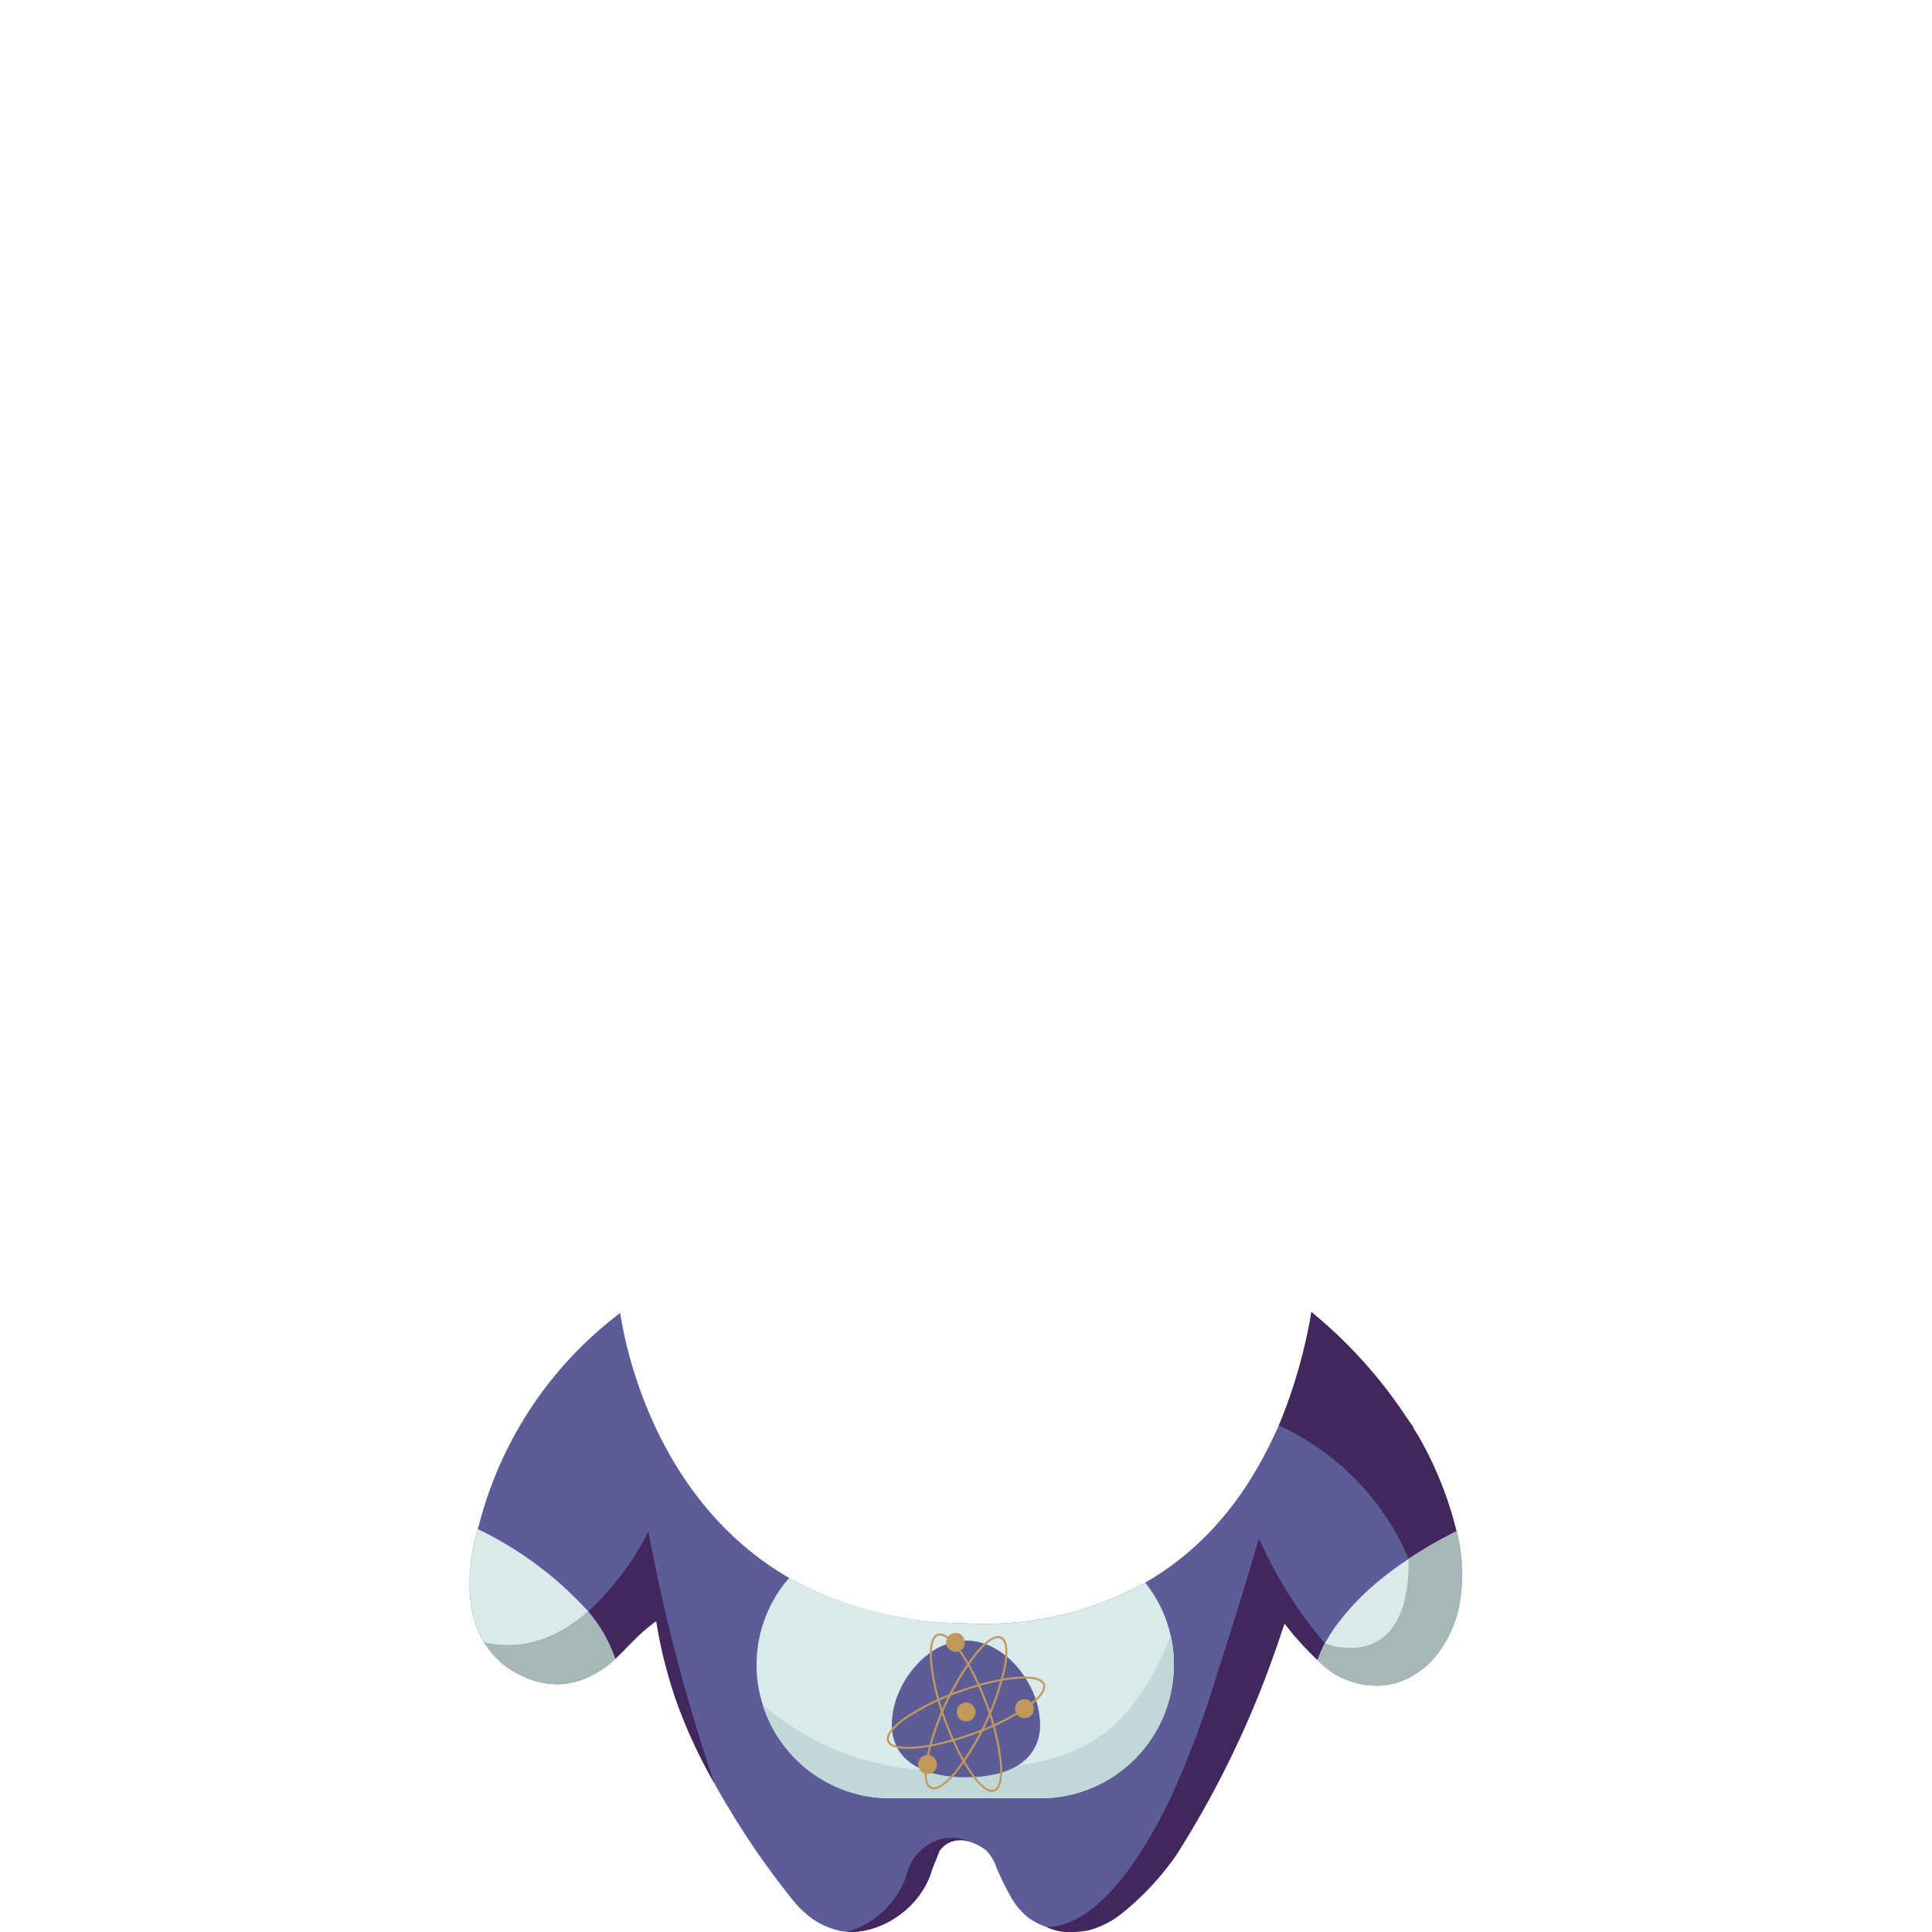 <svg id="Camada_1" data-name="Camada 1" xmlns="http://www.w3.org/2000/svg" viewBox="0 0 150 150"><path d="M113.08,118.89a28.254,28.254,0,0,0-2.96-7.39l-.35-.56a.614.614,0,0,0-.07-.18c-.11-.15-.22-.31-.33-.46l-.05-.08h-.01a36.586,36.586,0,0,0-7.498-8.353A30.358,30.358,0,0,1,99.29,110.67c-1.261,2.739-3.974,8.525-10.37,12.2a25.942,25.942,0,0,1-14.15,3.16,28.367,28.367,0,0,1-13.5-3.52c-10.702-6.199-12.815-18.597-13.119-20.569A29.949,29.949,0,0,0,37.16,118.51a1.274,1.274,0,0,0-.06.21c-.32,1.02-1.5,5.53.48,8.81a6.541,6.541,0,0,0,2.39,2.3,6.028,6.028,0,0,0,.67.34,4.793,4.793,0,0,0,.65.25,5.729,5.729,0,0,0,1.21.29,5.952,5.952,0,0,0,1.11.04l.3-.03c.11-.01.22-.03.33-.05s.22-.05.33-.07a3.36,3.36,0,0,0,.48-.14,2.739,2.739,0,0,0,.4-.15c.23-.1.46-.21.67-.32a8.187,8.187,0,0,0,1.65-1.21,9.775,9.775,0,0,0,1.57-1.84l.43-.38,1.07-.94c.04.09.07.16.1.23,0,.01.01.01.01.02a1.998,1.998,0,0,1,.09.3c.11.61.24,1.21.38,1.8.03.15.06.29.1.45a40.241,40.241,0,0,0,3.96,10.06c.09.18.18.34.27.49v.01a3.359,3.359,0,0,1,.23.4c.25.44.52.88.79,1.31v.01c0,.01.01.02.02.04a.296.296,0,0,1,.03.04c.02.03.04.07.07.12a63.64,63.64,0,0,0,4.72,6.69,6.968,6.968,0,0,0,.602.657c.061.059.157.149.278.253a5.719,5.719,0,0,0,3.388,1.5,4.667,4.667,0,0,0,1.048-.079A7.056,7.056,0,0,0,72.1,145.9a5.895,5.895,0,0,0,.24-.67.185.185,0,0,0,.02-.07c.21-.53.41-1.03.59-1.48l.01-.01a2.03,2.03,0,0,1,1.82-.79,2.278,2.278,0,0,1,.67.17,3.91,3.91,0,0,1,1.08.59,3.255,3.255,0,0,1,.82,1.32,22.205,22.205,0,0,0,1.247,2.513A5.64,5.64,0,0,0,79.83,148.88c.198.139.42.27.42.27a5.025,5.025,0,0,0,.49.26,4.705,4.705,0,0,0,1.152.368,3.935,3.935,0,0,0,.828.053c2.694-.114,4.579-3.04,5.5-4.456,2.249-3.46,5.675-8.572,9.85-15.085a.102.102,0,0,0,.009-.029l.001-.021a.01.01,0,0,0,.01-.01c.43-1.1.85-2.21,1.27-3.33.11-.29.24-.57.37-.85.01.01.01.02.03.03a23.643,23.643,0,0,0,2.54,2.81v.01c.05.04.1.1.16.15.05.05.1.1.16.15a5.866,5.866,0,0,0,.49.41c.17.13.33.24.49.34a4.378,4.378,0,0,0,.51.29c.15.07.31.14.46.2a6.505,6.505,0,0,1-1.9-1.24c-.11-.1-.22-.21-.32-.3a7.101,7.101,0,0,1,.55-1.27c0-.01.01-.01.01-.02.09-.17.19-.35.31-.54.15.26.31.51.47.75a10.511,10.511,0,0,0,1.79,2.03,8.775,8.775,0,0,0,1.39,1.03,3.317,3.317,0,0,0,.46-.02q.195-.015.33-.03h.03a.441.441,0,0,1,.1-.02.06.06,0,0,1,.04-.01h.02a.574.574,0,0,1,.1-.02c.01-.01.01-.01.02-.01H108a.031.031,0,0,1,.02-.01s.1-.02.28-.06a.557.557,0,0,0,.12-.04.93.93,0,0,0,.13-.04c.06-.02.13-.04.2-.07.14-.05.29-.12.46-.19.09-.04.17-.08.26-.13.01,0,.01,0,.01-.01a2.629,2.629,0,0,0,.23-.13,6.708,6.708,0,0,0,1.72-1.47,26.392,26.392,0,0,0-2.06-7.59A35.895,35.895,0,0,1,113.08,118.89ZM65.53,149.87a.344.344,0,0,1-.14-.03c-.06-.01-.06-.01-.02-.01h.01c.06.01.12.03.18.04Z" style="fill:#5c5c99"/><path d="M69.757,146.927a7.281,7.281,0,0,1-1.466,1.717,6.834,6.834,0,0,1-2.57,1.346c.093.008.192.013.297.014.136.002.262-.004.379-.013a6.419,6.419,0,0,0,1.175-.201,6.907,6.907,0,0,0,2.143-1.028A6.782,6.782,0,0,0,72.1,145.9a6.131,6.131,0,0,0,.24-.67.185.185,0,0,0,.02-.07c.21-.53.41-1.03.59-1.48l.01-.01a1.878,1.878,0,0,1,1.41-.79,2.71,2.71,0,0,1,.41,0,2.237,2.237,0,0,1,.67.17,3.595,3.595,0,0,0-2.392-.273,3.732,3.732,0,0,0-2.017,1.4C70.283,145.137,70.59,145.585,69.757,146.927Z" style="fill:#41275b"/><path d="M110.12,111.5l-.35-.56a.614.614,0,0,0-.07-.18c-.11-.15-.22-.31-.33-.46l-.05-.08h-.01a36.781,36.781,0,0,0-7.497-8.358c-.138.827-.309,1.686-.517,2.573A40.727,40.727,0,0,1,99.29,110.67a20.001,20.001,0,0,1,10.08,10.36,35.895,35.895,0,0,1,3.71-2.14A28.254,28.254,0,0,0,110.12,111.5Z" style="fill:#41275b"/><path d="M102.35,128.9a7.101,7.101,0,0,1,.55-1.27.078.078,0,0,1-.04-.04,33.625,33.625,0,0,1-5.12-8.15c-.707,2.436-1.778,6.018-3.19,10.34a74.01,74.01,0,0,1-3.641,9.759c-4.264,8.856-7.751,9.815-9.023,10.021-.252.041-.462.059-.602.068a3.847,3.847,0,0,0,.477.189,3.917,3.917,0,0,0,1.165.188c.163.002.406.001.699-.015,0,0,.44-.03.831-.102a7.036,7.036,0,0,0,2.591-1.285,21.538,21.538,0,0,0,4.314-4.624A76.484,76.484,0,0,0,98.423,129.79c.588-1.581,1.029-2.89,1.307-3.74.01.01.01.02.03.03a23.643,23.643,0,0,0,2.54,2.81v.01c.05.04.1.1.16.15.05.05.1.1.16.15a5.866,5.866,0,0,0,.49.41c.17.13.33.24.49.34a4.378,4.378,0,0,0,.51.29c.15.07.31.14.46.2a6.505,6.505,0,0,1-1.9-1.24C102.56,129.1,102.45,128.99,102.35,128.9Z" style="fill:#41275b"/><path d="M50.34,118.91a22.023,22.023,0,0,1-4.67,6.2,11.346,11.346,0,0,1,2.1,3.67c.01.01.01.01.01.02.15-.15.377-.376.653-.652.861-.865,1.024-1.042,1.337-1.327a12.664,12.664,0,0,1,1.18-.95c.095.604.23,1.364.424,2.235a37.426,37.426,0,0,0,1.043,3.711A38.365,38.365,0,0,0,55.48,138.48a140.073,140.073,0,0,1-5.04-19.04Q50.389,119.175,50.34,118.91Z" style="fill:#41275b"/><path d="M91.14,129.26a10.379,10.379,0,0,1-10.35,10.36H69.09a10.369,10.369,0,0,1-9.88-7.3,9.993,9.993,0,0,1-.47-3.06,10.278,10.278,0,0,1,2.35-6.54c.06-.07.11-.14.18-.21a29.216,29.216,0,0,0,13.5,3.52,25.942,25.942,0,0,0,14.15-3.16c.12.16.24.32.35.48a10.168,10.168,0,0,1,1.87,5.91Z" style="fill:#daeaea"/><path d="M91.141,129.26a10.379,10.379,0,0,1-10.35,10.36h-11.7a10.369,10.369,0,0,1-9.88-7.3,20.616,20.616,0,0,0,13.84,5.12c9.31-.13,14.09-1.25,17.85-10.41A10.295,10.295,0,0,1,91.141,129.26Z" style="fill:#c0d8d7"/><path d="M47.781,128.8a7.274,7.274,0,0,1-3.21,1.8c-.11.02-.22.05-.33.07s-.22.04-.33.05l-.3.03a5.951,5.951,0,0,1-1.11-.04,5.729,5.729,0,0,1-1.21-.29,8.465,8.465,0,0,1-1.28-.59,6.539,6.539,0,0,1-2.39-2.3c1.95.44,4.89.37,8.05-2.42a11.351,11.351,0,0,1,2.1,3.67C47.781,128.79,47.781,128.79,47.781,128.8Z" style="fill:#a5b7b6"/><path d="M40.011,129.83a8.465,8.465,0,0,0,1.28.59,6.317,6.317,0,0,1-1.32-.59,6.54,6.54,0,0,1-2.39-2.3c-1.98-3.28-.8-7.79-.48-8.81a27.871,27.871,0,0,1,8.57,6.39c-3.16,2.79-6.1,2.86-8.05,2.42A6.536,6.536,0,0,0,40.011,129.83Z" style="fill:#daeaea"/><path d="M113.36,124.38a9.144,9.144,0,0,1-1.92,4.26l-.01.01a6.534,6.534,0,0,1-1.72,1.44c-.08.05-.15.09-.23.13,0,.01,0,.01-.01.01-.09.05-.17.09-.26.13-.17.07-.32.14-.46.19-.07.03-.14.05-.2.07a.929.929,0,0,1-.13.04.564.564,0,0,1-.12.04c-.18.04-.28.06-.28.06a.031.031,0,0,0-.02.01h-.03c-.01,0-.01,0-.02.01a.576.576,0,0,0-.1.02h-.02a.06.06,0,0,0-.04.01.44.44,0,0,0-.1.02h-.03q-.135.015-.33.03a3.317,3.317,0,0,1-.46.02h-.03c-.1,0-.2,0-.31-.01-.12-.01-.23-.01-.35-.03a1.134,1.134,0,0,1-.25-.03,3.728,3.728,0,0,1-.44-.08c-.11-.02-.22-.05-.34-.08-.2-.06-.41-.13-.61-.21h-.01a3.997,3.997,0,0,1-.42-.2,4.403,4.403,0,0,1-.51-.29c-.16-.1-.32-.21-.49-.34a5.915,5.915,0,0,1-.49-.41c-.06-.05-.11-.1-.16-.15-.06-.05-.11-.11-.16-.15v-.01c.02-.07.05-.15.08-.24l.12-.29c.09-.22.21-.48.36-.77.1-.16.2-.34.31-.52a10.578,10.578,0,0,1,.76-1.11,19.949,19.949,0,0,1,3.58-3.59c.56-.44,1.18-.89,1.86-1.34a35.929,35.929,0,0,1,3.71-2.14c.01-.01.02-.01.03-.02A13.683,13.683,0,0,1,113.36,124.38Z" style="fill:#daeaea"/><path d="M113.36,124.38a9.144,9.144,0,0,1-1.92,4.26l-.01.01a6.534,6.534,0,0,1-1.72,1.44c-.08.05-.15.09-.23.13,0,.01,0,.01-.01.01-.09.05-.17.09-.26.13-.17.07-.32.14-.46.19-.07.03-.14.05-.2.07a.929.929,0,0,1-.13.04.564.564,0,0,1-.12.04c-.18.04-.28.06-.28.06a.031.031,0,0,0-.02.01h-.03c-.01,0-.01,0-.02.01a.576.576,0,0,0-.1.02h-.02a.06.06,0,0,0-.04.01.44.44,0,0,0-.1.02h-.03q-.135.015-.33.03a3.317,3.317,0,0,1-.46.02h-.03c-.1,0-.2,0-.31-.01-.12-.01-.23-.01-.35-.03a1.134,1.134,0,0,1-.25-.03,3.728,3.728,0,0,1-.44-.08c-.11-.02-.22-.05-.34-.08-.2-.06-.41-.13-.61-.21h-.01a3.997,3.997,0,0,1-.42-.2,4.403,4.403,0,0,1-.51-.29c-.16-.1-.32-.21-.49-.34a5.915,5.915,0,0,1-.49-.41c-.06-.05-.11-.1-.16-.15-.06-.05-.11-.11-.16-.15v-.01c.02-.07.05-.15.08-.24l.12-.29.36-.77s6.59,2.65,6.51-6.56a35.929,35.929,0,0,1,3.71-2.14c.01-.01.02-.01.03-.02A13.683,13.683,0,0,1,113.36,124.38Z" style="fill:#a5b7b6"/><path d="M80.137,131.236c-.109-.226-.218-.448-.343-.665q-.053-.091-.109-.18v-.003q-.116-.183-.239-.36l-.051-.073-.005-.007q-.11-.154-.227-.303l-.009-.012-.019-.024c-.02-.025-.04-.05-.06-.075v.001q-.179-.218-.375-.422c-.109-.115-.235-.227-.344-.333a5.532,5.532,0,0,0-.704-.551,6.872,6.872,0,0,0-.705-.402,5.472,5.472,0,0,0-.705-.27c-.11-.034-.235-.063-.345-.087-.118-.025-.238-.045-.361-.061h0l-.026-.003q-.042-.005-.084-.009l-.042-.004-.049-.004-.077-.005-.029-.002q-.046-.003-.092-.004l-.018-.001q-.05-.001-.101-.002c-.073,0-.156.002-.219.005-.126.006-.235.016-.345.031a4.708,4.708,0,0,0-.707.151,4.167,4.167,0,0,0-.707.274,4.675,4.675,0,0,0-.698.4,3.741,3.741,0,0,0-.34.246q-.122.094-.24.194a5.622,5.622,0,0,0-.419.392q-.231.236-.443.495c-.126.148-.236.301-.347.458a6.835,6.835,0,0,0-.71,1.247,6.533,6.533,0,0,0-.604,2.595,3.738,3.738,0,0,0,.59,2.114,3.18,3.18,0,0,0,.704.767,3.485,3.485,0,0,0,.344.251,4.832,4.832,0,0,0,.441.254q.197.102.416.189l.047.018.004.001q.093.036.19.07c.108.039.216.076.338.11a6.663,6.663,0,0,0,.696.169q.329.067.706.108.353.04.706.057c.11.006.22.01.345.012.063.001.146.002.219.003q.061,0,.123,0l.033,0,.092-.001.031-.001.099-.002.021-.001.109-.004.01,0h0c.122-.005.243-.011.361-.02.11-.008.235-.018.345-.03q.353-.038.706-.101.353-.067.707-.163a5.674,5.674,0,0,0,.707-.244c.11-.05.236-.102.346-.159q.197-.099.377-.213v0l.057-.037L79.13,137l.013-.009q.114-.076.22-.158l.013-.01.048-.038.037-.03.009-.007q.1-.081.194-.168v-.002q.056-.052.11-.106a4.136,4.136,0,0,0,.346-.418,3.741,3.741,0,0,0,.633-2.154A6.61,6.61,0,0,0,80.137,131.236Z" style="fill:#5c5c99"/><path d="M72.248,138.871c-.453-.211-.578-1.03-.353-2.307a20.792,20.792,0,0,1,3.862-8.278c.834-.993,1.542-1.423,1.995-1.212s.578,1.03.353,2.307a20.792,20.792,0,0,1-3.862,8.278C73.409,138.652,72.701,139.082,72.248,138.871Zm5.438-11.655c-.377-.176-1.036.251-1.808,1.17a20.638,20.638,0,0,0-3.828,8.204c-.208,1.183-.112,1.962.265,2.138s1.036-.251,1.808-1.17a20.638,20.638,0,0,0,3.828-8.204C78.159,128.171,78.063,127.392,77.686,127.216Z" style="fill:#c19a5b"/><path d="M76.669,139.034c-.981-.458-2.364-2.697-3.364-5.445a18.437,18.437,0,0,1-1.084-4.466c-.112-1.291.084-2.096.554-2.267a.716.716,0,0,1,.556.055c.981.458,2.364,2.697,3.364,5.445a18.437,18.437,0,0,1,1.084,4.466c.112,1.291-.084,2.097-.554,2.267A.716.716,0,0,1,76.669,139.034Zm-3.404-11.981a.568.568,0,0,0-.436-.05c-.391.142-.555.91-.451,2.107a18.278,18.278,0,0,0,1.075,4.426c.987,2.712,2.336,4.915,3.283,5.357a.567.567,0,0,0,.436.05c.391-.142.555-.91.451-2.106a18.285,18.285,0,0,0-1.075-4.426C75.561,129.697,74.211,127.495,73.265,127.053Z" style="fill:#c19a5b"/><path d="M69.283,135.588a.716.716,0,0,1-.4-.39c-.171-.469.32-1.137,1.382-1.881a18.432,18.432,0,0,1,4.119-2.038c2.748-1,5.353-1.378,6.334-.921a.717.717,0,0,1,.4.39c.171.469-.32,1.137-1.382,1.881a18.439,18.439,0,0,1-4.119,2.038C72.868,135.667,70.264,136.045,69.283,135.588ZM80.651,130.5c-.946-.442-3.501-.061-6.214.926a18.279,18.279,0,0,0-4.082,2.02c-.984.689-1.466,1.308-1.324,1.699a.568.568,0,0,0,.319.302c.946.441,3.501.061,6.214-.926A18.274,18.274,0,0,0,79.645,132.5c.984-.689,1.467-1.308,1.324-1.699A.568.568,0,0,0,80.651,130.5Z" style="fill:#c19a5b"/><path d="M74.824,127.887a.734.734,0,1,1-.322-1.039A.771.771,0,0,1,74.824,127.887Z" style="fill:#c19a5b"/><path d="M80.176,133.036a.734.734,0,1,1-.322-1.039A.771.771,0,0,1,80.176,133.036Z" style="fill:#c19a5b"/><path d="M72.65,137.366a.734.734,0,1,1-.322-1.039A.771.771,0,0,1,72.65,137.366Z" style="fill:#c19a5b"/><path d="M75.648,133.288a.734.734,0,1,1-.322-1.039A.771.771,0,0,1,75.648,133.288Z" style="fill:#c19a5b"/><path d="M65.524,149.827l.062.011c.016.003.034.007.038.043a.086.086,0,0,1-.05.04.187.187,0,0,1-.15.021l-.105-.021a.277.277,0,0,1-.089-.029.055.055,0,0,1-.026-.029.047.047,0,0,1,.01-.041.127.127,0,0,1,.068-.04.458.458,0,0,1,.139-.017.312.312,0,0,1,.068.008.606.606,0,0,1,.065.023q.036.014.073.024" style="fill:#5c5c99"/></svg>